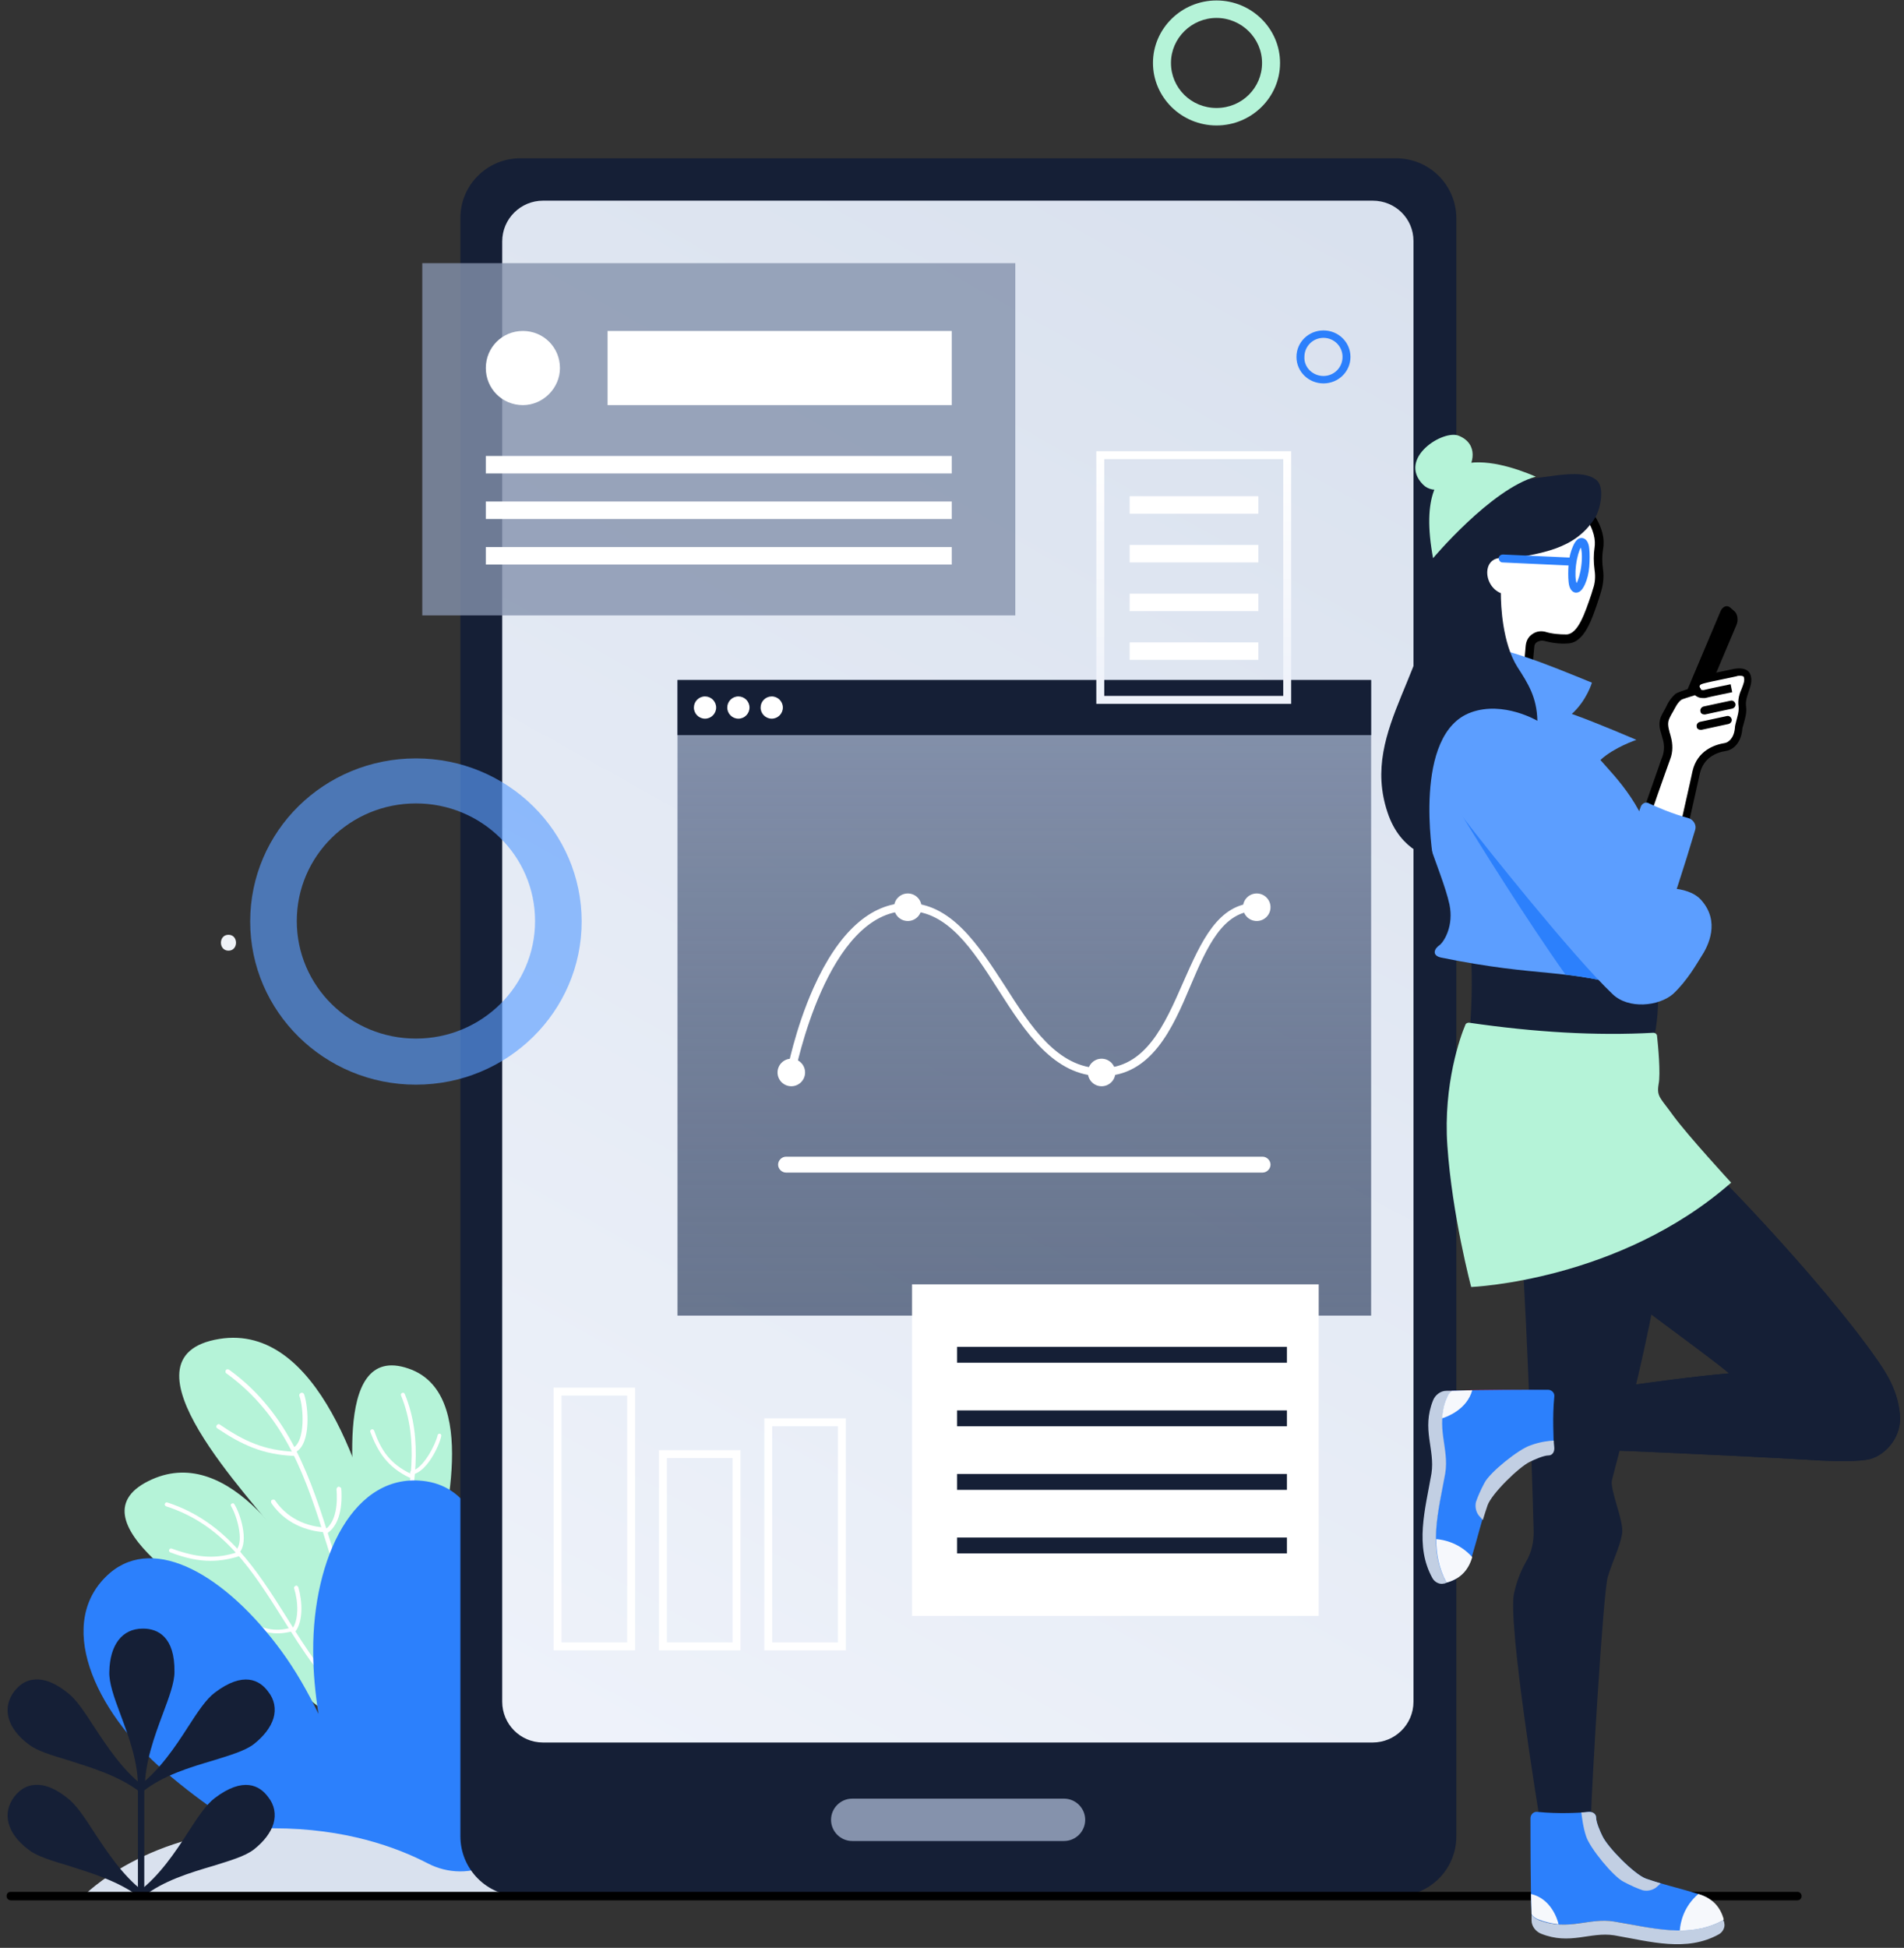 <svg width="264" height="270" viewBox="0 0 264 270" fill="none" xmlns="http://www.w3.org/2000/svg">
<rect x="0" y="0" width="264" height="270" fill="#333333" stroke="none"/>
<path d="M38.874 213.195C35.13 207.909 15.381 188.013 30.431 185.59C44.16 183.388 50.621 204.972 53.044 215.838C53.778 218.922 56.348 233.899 52.456 233.458C47.097 232.724 42.766 218.628 38.874 213.195Z" fill="#B5F3D8"/>
<path d="M53.557 232.43C53.484 232.43 53.337 232.357 53.264 232.283C49.299 226.851 47.243 220.39 45.335 214.149C42.471 204.972 39.681 196.382 31.385 190.362C31.238 190.289 31.238 190.069 31.312 189.922C31.385 189.775 31.606 189.775 31.752 189.848C40.269 196.015 43.132 205.119 45.922 214.003C47.904 220.17 49.886 226.557 53.778 231.916C53.851 232.063 53.851 232.283 53.704 232.357C53.704 232.357 53.631 232.43 53.557 232.43Z" fill="white"/>
<path d="M40.931 201.815C36.379 201.668 33.442 200.2 30.138 197.998C29.991 197.924 29.918 197.704 30.065 197.557C30.138 197.41 30.359 197.337 30.505 197.484C33.736 199.686 36.599 201.081 40.931 201.228C41.078 201.228 41.224 201.375 41.224 201.595C41.298 201.668 41.151 201.815 40.931 201.815Z" fill="white"/>
<path d="M40.858 201.228C40.711 201.228 40.637 201.154 40.564 201.081C40.49 200.934 40.49 200.714 40.711 200.641C42.326 199.686 42.106 195.134 41.518 193.519C41.445 193.372 41.518 193.152 41.739 193.079C41.885 193.005 42.106 193.079 42.179 193.299C42.766 195.061 43.133 200.053 41.078 201.228C41.004 201.228 40.931 201.228 40.858 201.228Z" fill="white"/>
<path d="M45.19 212.681C45.116 212.681 44.969 212.608 44.896 212.534C44.822 212.387 44.822 212.167 44.969 212.094C46.731 210.992 46.805 208.056 46.658 206.441C46.658 206.294 46.805 206.073 46.952 206.073C47.098 206.073 47.319 206.22 47.319 206.367C47.539 209.451 46.805 211.653 45.263 212.608C45.263 212.681 45.19 212.681 45.19 212.681Z" fill="white"/>
<path d="M45.042 212.388C43.574 212.314 39.903 211.727 37.627 208.35C37.553 208.203 37.553 207.982 37.7 207.909C37.847 207.836 38.067 207.836 38.141 207.982C40.196 210.993 43.353 211.653 45.042 211.727C45.189 211.727 45.336 211.874 45.336 212.094C45.336 212.241 45.189 212.388 45.042 212.388Z" fill="white"/>
<path d="M33.882 225.456C29.55 222.225 8.847 210.479 21.108 205.046C31.9 200.274 41.224 215.177 45.262 223.327C46.363 225.603 52.163 235.734 48.199 237.643C44.014 239.625 36.305 227.291 33.882 225.456Z" fill="#B5F3D8"/>
<path d="M48.859 236.542C48.786 236.542 48.712 236.542 48.639 236.468C44.748 233.164 41.958 228.759 39.242 224.428C34.983 217.673 31.019 211.359 23.017 208.79C22.87 208.716 22.796 208.57 22.87 208.423C22.943 208.276 23.09 208.202 23.237 208.276C31.386 210.919 35.644 217.673 39.756 224.207C42.399 228.466 45.188 232.871 49.006 236.101C49.153 236.174 49.153 236.395 49.006 236.468C49.006 236.468 48.933 236.542 48.859 236.542Z" fill="white"/>
<path d="M29.186 216.352C27.497 216.352 25.735 215.985 23.606 215.177C23.459 215.104 23.386 214.957 23.459 214.81C23.532 214.663 23.679 214.59 23.826 214.663C27.497 215.985 29.993 216.132 33.077 215.104C33.224 215.03 33.37 215.104 33.444 215.324C33.517 215.544 33.444 215.618 33.224 215.691C31.829 216.132 30.507 216.352 29.186 216.352Z" fill="white"/>
<path d="M33.003 215.251C32.929 215.251 32.856 215.251 32.782 215.177C32.636 215.104 32.636 214.883 32.782 214.81C33.884 213.562 32.782 209.964 32.048 208.79C31.975 208.643 31.975 208.496 32.122 208.423C32.269 208.349 32.415 208.349 32.489 208.496C33.296 209.744 34.544 213.635 33.223 215.177C33.15 215.251 33.076 215.251 33.003 215.251Z" fill="white"/>
<path d="M40.712 226.263C40.638 226.263 40.565 226.263 40.565 226.19C40.418 226.116 40.418 225.896 40.492 225.823C41.446 224.575 41.373 222.078 40.785 220.17C40.712 220.023 40.859 219.876 41.005 219.802C41.152 219.729 41.299 219.876 41.373 220.023C41.96 222.078 42.033 224.795 40.932 226.19C40.932 226.263 40.859 226.263 40.712 226.263Z" fill="white"/>
<path d="M38.508 226.41C37.113 226.41 35.498 225.969 34.103 224.794C33.956 224.721 33.956 224.501 34.103 224.427C34.177 224.28 34.397 224.28 34.47 224.427C36.453 226.116 38.802 226.116 40.344 225.602C40.491 225.529 40.637 225.602 40.711 225.749C40.784 225.896 40.711 226.042 40.564 226.116C39.977 226.263 39.242 226.41 38.508 226.41Z" fill="white"/>
<path d="M49.593 212.608C49.446 208.056 45.629 185.884 56.641 189.701C66.552 193.079 61.633 211.139 60.092 218.481C59.578 220.977 58.697 232.283 54.072 231.476C49.226 230.521 49.666 215.838 49.593 212.608Z" fill="#B5F3D8"/>
<path d="M55.465 230.962C55.392 230.962 55.245 230.889 55.245 230.815C53.043 225.089 54.291 218.848 55.539 212.755C56.86 206.367 58.182 199.76 55.612 193.446C55.539 193.299 55.612 193.152 55.759 193.079C55.906 193.005 56.053 193.079 56.126 193.226C58.769 199.686 57.448 206.367 56.126 212.828C54.878 219.069 53.63 224.942 55.833 230.595C55.906 230.742 55.833 230.889 55.686 230.962C55.539 230.962 55.465 230.962 55.465 230.962Z" fill="white"/>
<path d="M56.934 204.825C56.86 204.825 56.86 204.825 56.787 204.825C53.703 203.357 52.382 201.228 51.354 198.511C51.281 198.365 51.354 198.218 51.501 198.144C51.648 198.071 51.794 198.144 51.868 198.291C52.822 201.008 54.07 202.916 57.007 204.311C57.154 204.385 57.227 204.532 57.154 204.678C57.154 204.752 57.081 204.825 56.934 204.825Z" fill="white"/>
<path d="M57.154 204.385C57.008 204.385 56.934 204.312 56.861 204.165C56.861 204.018 56.934 203.871 57.081 203.871C58.623 203.651 60.385 200.274 60.678 198.952C60.678 198.805 60.825 198.732 60.972 198.732C61.119 198.732 61.193 198.879 61.193 199.026C60.899 200.494 59.137 204.091 57.154 204.385C57.228 204.385 57.228 204.385 57.154 204.385Z" fill="white"/>
<path d="M54.803 217.967C54.656 217.967 54.583 217.894 54.583 217.747C54.583 217.6 54.656 217.453 54.803 217.453C56.492 217.159 58.107 215.104 58.915 213.195C58.988 213.048 59.135 212.975 59.282 213.048C59.429 213.122 59.502 213.268 59.428 213.415C58.547 215.251 56.859 217.6 54.803 217.967C54.803 217.967 54.877 217.967 54.803 217.967Z" fill="white"/>
<path d="M54.951 217.086H54.877C54.143 216.793 51.574 215.545 51.427 211.8C51.427 211.653 51.5 211.507 51.647 211.507C51.794 211.507 51.941 211.58 51.941 211.727C52.087 215.177 54.363 216.352 55.024 216.572C55.171 216.646 55.245 216.793 55.171 216.939C55.171 217.013 55.098 217.086 54.951 217.086Z" fill="white"/>
<path d="M102.38 196.749C91.294 191.39 75.95 205.853 67.801 220.61C67.874 212.461 65.158 206.294 59.137 205.339C49.079 203.798 43.353 215.985 43.426 228.906C43.426 231.843 43.72 234.78 44.16 237.57C42.692 234.559 41.003 231.549 38.948 228.759C31.312 218.408 21.548 212.681 15.234 218.041C7.525 224.721 12.958 237.056 22.796 245.499C34.102 255.19 43.353 258.64 50.988 259.815C58.991 261.063 62.074 261.504 69.122 258.714C95.259 248.362 125.066 207.689 102.38 196.749Z" fill="#2C80FC"/>
<path d="M11.563 262.825H93.497C93.497 262.825 88.651 255.777 78.74 255.777C74.188 255.777 70.664 257.025 68.241 258.273C65.451 259.815 62.074 259.741 59.284 258.273C55.026 256.071 47.905 253.427 37.92 253.427C20.447 253.501 11.563 262.825 11.563 262.825Z" fill="#D9E1EE"/>
<path d="M193.564 21.943H72.132C67.58 21.943 63.835 25.614 63.835 30.239V254.529C63.835 259.081 67.506 262.825 72.132 262.825H193.637C198.189 262.825 201.933 259.154 201.933 254.529V30.166C201.86 25.614 198.189 21.943 193.564 21.943Z" fill="#151F36"/>
<path d="M190.333 27.816H75.288C72.205 27.816 69.635 30.312 69.635 33.469V235.881C69.635 238.964 72.131 241.534 75.288 241.534H190.333C193.417 241.534 195.986 239.038 195.986 235.881V33.396C195.986 30.312 193.49 27.816 190.333 27.816Z" fill="url(#paint0_linear)"/>
<path d="M147.532 249.316H118.165C116.55 249.316 115.229 250.638 115.229 252.253C115.229 253.868 116.55 255.19 118.165 255.19H147.532C149.147 255.19 150.469 253.868 150.469 252.253C150.469 250.638 149.147 249.316 147.532 249.316Z" fill="#8592AC"/>
<path opacity="0.8" d="M140.779 36.479H58.551V85.302H140.779V36.479Z" fill="url(#paint1_linear)"/>
<path d="M131.966 45.877H84.245V56.155H131.966V45.877Z" fill="white"/>
<path d="M72.501 56.156C69.638 56.156 67.362 53.88 67.362 51.016C67.362 48.153 69.638 45.877 72.501 45.877C75.364 45.877 77.64 48.153 77.64 51.016C77.64 53.806 75.291 56.156 72.501 56.156Z" fill="white"/>
<path d="M131.967 63.203H67.359V65.626H131.967V63.203Z" fill="white"/>
<path d="M131.967 69.517H67.359V71.939H131.967V69.517Z" fill="white"/>
<path d="M131.967 75.831H67.359V78.254H131.967V75.831Z" fill="white"/>
<path d="M190.115 94.258H93.938V182.359H190.115V94.258Z" fill="url(#paint2_linear)"/>
<path d="M190.115 94.258H93.938V101.894H190.115V94.258Z" fill="#151F36"/>
<path d="M175.064 162.537H108.988C108.401 162.537 107.887 162.023 107.887 161.435C107.887 160.848 108.401 160.334 108.988 160.334H175.064C175.651 160.334 176.165 160.848 176.165 161.435C176.165 162.023 175.651 162.537 175.064 162.537Z" fill="white"/>
<path d="M152.744 149.175C146.136 149.175 142.172 143.081 138.427 137.208C134.83 131.555 131.379 126.268 125.873 126.268C114.64 126.268 110.308 148.514 110.235 148.734L109.134 148.514C109.134 148.441 110.235 142.641 112.805 136.914C116.255 129.205 120.734 125.167 125.8 125.167C131.893 125.167 135.637 130.967 139.308 136.62C142.906 142.273 146.65 148.073 152.67 148.073C158.837 148.073 161.48 142.053 164.05 136.18C166.546 130.527 168.895 125.167 174.182 125.167V126.268C169.556 126.268 167.354 131.261 165.078 136.62C162.582 142.567 159.645 149.175 152.744 149.175Z" fill="white"/>
<path d="M125.874 127.664C126.928 127.664 127.783 126.809 127.783 125.755C127.783 124.701 126.928 123.846 125.874 123.846C124.819 123.846 123.965 124.701 123.965 125.755C123.965 126.809 124.819 127.664 125.874 127.664Z" fill="white"/>
<path d="M97.755 99.618C98.606 99.618 99.296 98.928 99.296 98.076C99.296 97.225 98.606 96.534 97.755 96.534C96.903 96.534 96.213 97.225 96.213 98.076C96.213 98.928 96.903 99.618 97.755 99.618Z" fill="white"/>
<path d="M102.381 99.618C103.232 99.618 103.922 98.928 103.922 98.076C103.922 97.225 103.232 96.534 102.381 96.534C101.529 96.534 100.839 97.225 100.839 98.076C100.839 98.928 101.529 99.618 102.381 99.618Z" fill="white"/>
<path d="M107.004 99.618C107.856 99.618 108.546 98.928 108.546 98.076C108.546 97.225 107.856 96.534 107.004 96.534C106.153 96.534 105.462 97.225 105.462 98.076C105.462 98.928 106.153 99.618 107.004 99.618Z" fill="white"/>
<path d="M174.255 127.664C175.309 127.664 176.164 126.809 176.164 125.755C176.164 124.701 175.309 123.846 174.255 123.846C173.201 123.846 172.346 124.701 172.346 125.755C172.346 126.809 173.201 127.664 174.255 127.664Z" fill="white"/>
<path d="M152.744 150.57C153.798 150.57 154.653 149.715 154.653 148.661C154.653 147.607 153.798 146.752 152.744 146.752C151.69 146.752 150.835 147.607 150.835 148.661C150.835 149.715 151.69 150.57 152.744 150.57Z" fill="white"/>
<path d="M109.72 150.57C110.774 150.57 111.629 149.715 111.629 148.661C111.629 147.607 110.774 146.752 109.72 146.752C108.666 146.752 107.811 147.607 107.811 148.661C107.811 149.715 108.666 150.57 109.72 150.57Z" fill="white"/>
<path d="M19.564 247.92C24.63 244.102 32.192 243.515 34.982 241.386C37.699 239.33 38.433 236.761 36.891 234.778C35.202 232.502 32.78 232.943 30.137 234.999C27.42 236.981 24.63 244.029 19.564 247.92Z" fill="#151F36"/>
<path d="M19.564 248.362C19.418 248.362 19.271 248.288 19.197 248.215C19.124 248.142 19.124 248.068 19.124 247.921C19.124 247.774 19.197 247.628 19.271 247.554C22.134 245.352 24.263 242.195 26.099 239.331C27.42 237.276 28.595 235.514 29.77 234.633C33.734 231.623 36.01 232.871 37.185 234.486C38.066 235.587 38.286 236.909 37.919 238.157C37.552 239.405 36.597 240.653 35.202 241.754C33.954 242.709 31.899 243.296 29.549 244.03C26.319 244.985 22.648 246.086 19.858 248.288C19.785 248.288 19.638 248.362 19.564 248.362ZM34.028 233.678C33 233.678 31.752 234.192 30.284 235.293C29.256 236.101 28.081 237.79 26.833 239.772C25.658 241.534 24.337 243.59 22.721 245.425C24.851 244.397 27.127 243.736 29.256 243.076C31.532 242.415 33.587 241.754 34.615 240.947C35.863 239.992 36.744 238.891 37.038 237.863C37.331 236.835 37.111 235.881 36.45 234.926C35.79 234.119 34.982 233.678 34.028 233.678Z" fill="#151F36"/>
<path d="M19.562 247.92C14.497 244.102 6.935 243.515 4.145 241.386C1.428 239.33 0.694 236.761 2.236 234.778C3.925 232.502 6.347 232.943 8.99 234.999C11.633 237.054 14.497 244.029 19.562 247.92Z" fill="#151F36"/>
<path d="M19.565 248.362C19.491 248.362 19.344 248.362 19.271 248.288C16.408 246.159 12.81 245.058 9.58 244.03C7.157 243.296 5.101 242.708 3.927 241.754C0.99 239.552 0.256 236.762 1.944 234.486C2.899 233.238 4 232.724 5.395 232.797C6.57 232.871 7.891 233.458 9.36 234.633C10.534 235.514 11.709 237.276 13.03 239.331C14.866 242.121 16.995 245.351 19.858 247.554C20.005 247.627 20.005 247.774 20.005 247.921C20.005 247.995 20.005 248.141 19.932 248.215C19.858 248.288 19.712 248.362 19.565 248.362ZM5.028 233.678C4.074 233.678 3.266 234.119 2.605 235C1.21 236.835 1.871 239.111 4.441 241.02C5.542 241.827 7.524 242.415 9.8 243.149C11.929 243.81 14.205 244.47 16.334 245.498C14.719 243.663 13.398 241.607 12.223 239.845C10.901 237.863 9.8 236.174 8.772 235.367C7.451 234.339 6.276 233.825 5.248 233.752C5.175 233.678 5.101 233.678 5.028 233.678Z" fill="#151F36"/>
<path d="M19.564 262.53C24.63 258.713 32.192 258.125 34.982 255.996C37.699 253.94 38.433 251.371 36.891 249.389C35.202 247.113 32.78 247.553 30.137 249.609C27.42 251.665 24.63 258.713 19.564 262.53Z" fill="#151F36"/>
<path d="M19.564 262.972C19.418 262.972 19.271 262.898 19.197 262.825C19.124 262.751 19.124 262.678 19.124 262.531C19.124 262.384 19.197 262.237 19.271 262.164C22.134 259.962 24.263 256.805 26.099 253.941C27.42 251.886 28.595 250.124 29.77 249.243C33.734 246.232 36.01 247.481 37.185 249.096C38.066 250.197 38.286 251.519 37.919 252.767C37.552 254.015 36.597 255.263 35.202 256.364C33.954 257.319 31.899 257.906 29.549 258.64C26.319 259.594 22.648 260.696 19.858 262.898C19.785 262.972 19.638 262.972 19.564 262.972ZM34.028 248.362C33 248.362 31.752 248.876 30.284 249.977C29.256 250.784 28.081 252.473 26.833 254.455C25.658 256.217 24.337 258.273 22.721 260.108C24.851 259.081 27.127 258.42 29.256 257.759C31.532 257.098 33.587 256.438 34.615 255.63C35.863 254.675 36.744 253.574 37.038 252.546C37.331 251.519 37.111 250.564 36.45 249.61C35.79 248.802 34.982 248.362 34.028 248.362Z" fill="#151F36"/>
<path d="M19.562 262.53C14.497 258.712 6.935 258.125 4.145 255.996C1.428 253.94 0.694 251.37 2.236 249.388C3.925 247.112 6.347 247.553 8.99 249.608C11.707 251.664 14.497 258.712 19.562 262.53Z" fill="#151F36"/>
<path d="M19.565 262.972C19.491 262.972 19.344 262.972 19.271 262.898C16.408 260.769 12.81 259.668 9.58 258.64C7.157 257.906 5.101 257.319 3.927 256.364C0.99 254.162 0.256 251.372 1.944 249.096C2.899 247.848 4 247.334 5.395 247.407C6.57 247.481 7.891 248.068 9.36 249.243C10.534 250.124 11.709 251.886 13.03 253.941C14.866 256.731 16.995 259.962 19.858 262.164C20.005 262.238 20.005 262.384 20.005 262.531C20.005 262.605 20.005 262.751 19.932 262.825C19.858 262.898 19.712 262.972 19.565 262.972ZM5.028 248.362C4.074 248.362 3.266 248.802 2.605 249.683C1.21 251.519 1.871 253.795 4.441 255.703C5.542 256.511 7.524 257.098 9.8 257.833C11.929 258.493 14.205 259.154 16.334 260.182C14.719 258.346 13.398 256.291 12.223 254.529C10.901 252.546 9.8 250.858 8.772 250.05C7.451 249.022 6.276 248.508 5.248 248.435C5.175 248.362 5.101 248.362 5.028 248.362Z" fill="#151F36"/>
<path d="M19.566 247.921C19.64 241.607 15.528 235.147 15.602 231.696C15.602 228.245 17.217 226.19 19.786 226.19C22.65 226.19 23.677 228.392 23.677 231.769C23.677 235.147 19.64 241.534 19.566 247.921Z" fill="#151F36"/>
<path d="M19.565 248.362C19.345 248.362 19.124 248.141 19.124 247.921C19.198 244.324 17.876 240.8 16.702 237.643C15.821 235.293 15.086 233.238 15.16 231.696C15.233 228.025 16.922 225.749 19.785 225.749C19.785 225.749 19.785 225.749 19.859 225.749C21.841 225.749 24.264 226.85 24.19 231.769C24.19 233.238 23.456 235.22 22.575 237.569C21.4 240.726 20.079 244.324 20.079 247.921C20.005 248.141 19.785 248.362 19.565 248.362ZM19.712 226.63C17.436 226.63 16.041 228.539 16.041 231.696C16.041 233.091 16.702 235 17.583 237.276C18.317 239.331 19.124 241.607 19.638 243.883C20.152 241.534 20.96 239.184 21.694 237.202C22.502 235 23.236 233.017 23.236 231.696C23.236 228.319 22.134 226.63 19.712 226.63C19.712 226.63 19.785 226.63 19.712 226.63Z" fill="#151F36"/>
<path d="M20.005 241.02H19.124V262.531H20.005V241.02Z" fill="#151F36"/>
<path d="M182.845 178.028H126.46V223.987H182.845V178.028Z" fill="white"/>
<path d="M178.439 186.691H132.7V188.894H178.439V186.691Z" fill="#151F36"/>
<path d="M178.439 195.502H132.7V197.704H178.439V195.502Z" fill="#151F36"/>
<path d="M178.439 204.311H132.7V206.514H178.439V204.311Z" fill="#151F36"/>
<path d="M178.439 213.121H132.7V215.324H178.439V213.121Z" fill="#151F36"/>
<path d="M31.68 131.775C33.074 131.775 33.074 129.572 31.68 129.572C30.285 129.572 30.285 131.775 31.68 131.775Z" fill="#EFF2F7"/>
<path fill-rule="evenodd" clip-rule="evenodd" d="M168.676 17.391C173.521 17.391 177.486 13.5 177.486 8.727C177.486 3.955 173.521 0.064 168.676 0.064C163.83 0.064 159.866 3.955 159.866 8.727C159.866 13.5 163.83 17.391 168.676 17.391ZM168.676 14.968C172.2 14.968 174.99 12.178 174.99 8.727C174.99 5.277 172.126 2.487 168.676 2.487C165.225 2.487 162.362 5.277 162.362 8.727C162.362 12.178 165.152 14.968 168.676 14.968Z" fill="#B5F3D8"/>
<path fill-rule="evenodd" clip-rule="evenodd" d="M183.506 53.145C185.562 53.145 187.25 51.53 187.25 49.474C187.25 47.418 185.562 45.803 183.506 45.803C181.45 45.803 179.762 47.418 179.762 49.474C179.762 51.53 181.45 53.145 183.506 53.145ZM183.506 52.117C184.974 52.117 186.149 50.942 186.149 49.474C186.149 48.006 184.974 46.831 183.506 46.831C182.038 46.831 180.863 48.006 180.863 49.474C180.79 50.942 182.038 52.117 183.506 52.117Z" fill="#2C80FC"/>
<g opacity="0.8">
<path opacity="0.8" fill-rule="evenodd" clip-rule="evenodd" d="M57.67 150.349C70.371 150.349 80.65 140.218 80.65 127.737C80.65 115.256 70.371 105.124 57.67 105.124C44.969 105.124 34.69 115.182 34.69 127.737C34.69 140.218 44.969 150.349 57.67 150.349ZM57.67 143.962C66.774 143.962 74.189 136.694 74.189 127.663C74.189 118.633 66.774 111.365 57.67 111.365C48.566 111.365 41.151 118.633 41.151 127.663C41.151 136.694 48.566 143.962 57.67 143.962Z" fill="#5C9EFF"/>
</g>
<path d="M179.028 97.563H152.01V62.543H179.028V97.563V97.563ZM153.112 96.462H177.927V63.644H153.112V96.462Z" fill="url(#paint3_linear)"/>
<path d="M174.477 68.783H156.636V71.206H174.477V68.783Z" fill="white"/>
<path d="M174.477 75.537H156.636V77.96H174.477V75.537Z" fill="white"/>
<path d="M174.477 82.292H156.636V84.715H174.477V82.292Z" fill="white"/>
<path d="M174.477 89.047H156.636V91.469H174.477V89.047Z" fill="white"/>
<path d="M249.215 263.413H1.505C1.211 263.413 0.917 263.192 0.917 262.825C0.917 262.458 1.138 262.238 1.505 262.238H249.215C249.509 262.238 249.802 262.458 249.802 262.825C249.802 263.192 249.509 263.413 249.215 263.413Z" fill="black"/>
<path d="M203.842 142.201C203.842 142.201 204.356 135.814 203.842 131.262H229.392C229.392 131.262 230.566 138.31 229.392 143.596C221.095 146.606 212.579 145.945 203.842 142.201Z" fill="#151F36"/>
<path d="M213.534 252.474C213.534 252.474 208.982 224.796 209.936 220.831C210.377 218.849 211.037 217.454 211.625 216.426C212.359 215.178 212.653 213.783 212.653 212.388C212.432 203.945 211.551 176.707 210.524 167.457C209.202 156.518 229.979 150.718 231.154 162.024C232.402 173.33 223.812 203.725 223.518 205.12C223.151 206.441 225.207 210.846 224.913 212.608C224.62 214.37 223.665 216.206 222.931 218.555C222.27 220.905 220.729 247.115 220.582 252.034C220.288 257.026 214.048 256.145 213.534 252.474Z" fill="#151F36"/>
<path d="M214.193 193.814C214.193 193.814 230.345 191.171 239.743 190.363C237.32 188.234 223.591 178.396 217.791 173.697C207.145 165.181 220.728 148.662 232.401 157.472C236.145 160.262 252.664 177.588 260.153 188.307C261.327 189.996 263.31 192.786 263.456 196.53C263.53 199.54 261.107 201.963 258.905 202.33C256.702 202.697 252.664 202.477 250.388 202.33C240.624 201.743 218.745 200.788 214.56 200.715C209.568 200.568 210.523 194.327 214.193 193.814Z" fill="#151F36"/>
<path d="M214.193 193.814C214.193 193.814 230.345 191.171 239.743 190.363C237.32 188.234 223.591 178.396 217.791 173.697C207.145 165.181 220.728 148.662 232.401 157.472C236.145 160.262 252.664 177.588 260.153 188.307C261.327 189.996 263.31 192.786 263.456 196.53C263.53 199.54 261.107 201.963 258.905 202.33C256.702 202.697 252.664 202.477 250.388 202.33C240.624 201.743 218.745 200.788 214.56 200.715C209.568 200.568 210.523 194.327 214.193 193.814Z" fill="#151F36"/>
<path d="M233.648 100.867L233.06 100.354C232.62 99.987 232.473 99.106 232.767 98.445L238.567 84.716C238.86 84.055 239.448 83.835 239.888 84.202L240.475 84.716C240.916 85.083 241.063 85.964 240.769 86.624L234.969 100.354C234.749 101.014 234.161 101.235 233.648 100.867Z" fill="black"/>
<path d="M214.705 192.639C212.136 192.639 204.28 192.639 200.536 192.786Z" fill="#E41787"/>
<path d="M215.515 193.593C215.588 193.079 215.147 192.639 214.634 192.639C212.211 192.639 205.236 192.639 201.272 192.786C200.905 193.006 200.684 193.373 200.537 193.74C198.922 197.925 200.905 200.715 200.317 204.239C199.436 209.525 197.894 214.664 200.464 219.289L200.537 219.363C202.153 218.922 203.474 217.894 204.061 215.839C204.869 213.196 205.456 210.626 206.191 208.57C206.778 206.955 210.522 203.284 212.064 202.55C212.651 202.256 213.973 201.669 214.634 201.669C215.147 201.669 215.441 201.228 215.441 200.715C215.441 199.393 215.221 196.456 215.515 193.593Z" fill="#2C80FC"/>
<path d="M200.389 204.239C200.977 200.715 198.995 197.925 200.61 193.74C200.757 193.373 201.05 193.006 201.344 192.786C201.05 192.786 200.757 192.786 200.536 192.786C199.729 192.786 198.995 193.373 198.701 194.107C197.086 198.145 198.995 200.862 198.481 204.239C197.6 209.305 196.131 214.297 198.627 218.776C198.921 219.29 199.582 219.657 200.169 219.51C200.316 219.51 200.463 219.436 200.61 219.363L200.536 219.29C197.967 214.664 199.435 209.525 200.389 204.239Z" fill="#C2CFE3"/>
<path d="M204.133 192.712C203.105 192.712 202.151 192.785 201.343 192.785C200.976 193.005 200.756 193.372 200.609 193.74C200.168 194.767 200.022 195.722 199.948 196.603C200.682 196.383 203.399 195.355 204.133 192.712Z" fill="#F6F8FC"/>
<path d="M199.141 213.343C199.141 215.398 199.508 217.38 200.536 219.289L200.609 219.363C202.225 218.922 203.546 217.894 204.133 215.839C202.371 213.856 200.169 213.416 199.141 213.343Z" fill="#F6F8FC"/>
<path d="M212.21 200.348C210.594 200.861 206.556 204.092 205.822 205.56C205.235 206.661 204.868 207.542 204.648 208.203C204.501 208.864 204.648 209.525 205.015 210.039L205.602 210.699C205.822 209.965 206.043 209.304 206.263 208.644C206.85 207.029 210.594 203.358 212.136 202.623C212.723 202.33 214.045 201.742 214.706 201.742C215.22 201.742 215.513 201.302 215.513 200.788C215.513 200.494 215.44 200.127 215.44 199.687C214.999 199.687 213.531 199.834 212.21 200.348Z" fill="#C2CFE3"/>
<path d="M240.035 163.933C240.035 163.933 234.089 157.472 232.033 154.682C230.198 152.113 229.684 152.039 229.977 150.277C230.271 148.809 229.904 144.918 229.757 143.596C229.757 143.376 229.537 143.156 229.243 143.156C221.314 143.596 212.798 143.082 203.694 141.761C203.474 141.761 203.253 141.834 203.18 142.054C202.519 143.596 200.096 150.277 200.684 158.794C201.345 168.485 203.988 178.396 203.988 178.396C203.988 178.396 224.471 177.588 240.035 163.933Z" fill="#B5F3D8"/>
<path d="M227.19 116.652C227.41 115.11 230.053 107.842 231.081 104.979C231.374 104.098 231.448 103.143 231.154 102.189C230.787 101.014 230.42 100.207 231.007 99.179C231.668 98.004 231.888 97.27 232.696 96.536C232.843 96.389 234.238 95.948 235.192 95.655C234.752 94.48 235.633 94.26 236.514 94.04C237.101 93.966 239.157 93.452 240.625 93.159C241.506 93.012 242.167 93.085 242.314 93.746C242.681 95.067 241.359 96.169 241.653 97.857C241.8 99.105 241.212 100.133 241.139 101.014C240.992 102.703 239.964 103.437 239.304 103.584C237.909 103.804 235.853 104.612 235.266 107.034C234.678 109.457 233.357 115.624 232.696 118.047C232.109 120.47 226.896 118.781 227.19 116.652Z" fill="white"/>
<path d="M230.859 119.809C230.565 119.809 230.272 119.809 229.905 119.735C228.142 119.368 226.454 118.12 226.601 116.652C226.748 115.404 228.216 111.366 229.758 106.961C230.051 106.153 230.272 105.419 230.492 104.905C230.786 104.097 230.786 103.29 230.565 102.482C230.492 102.335 230.492 102.188 230.418 101.968C230.125 101.014 229.831 100.133 230.492 98.958C230.639 98.664 230.786 98.444 230.932 98.15C231.299 97.343 231.667 96.755 232.327 96.168C232.548 96.021 233.282 95.728 234.53 95.361C234.53 95.067 234.53 94.773 234.677 94.48C235.044 93.892 235.778 93.672 236.365 93.599C236.659 93.525 237.246 93.378 237.98 93.231C238.788 93.085 239.669 92.864 240.403 92.718C241.651 92.497 242.532 92.791 242.753 93.672C242.973 94.48 242.679 95.214 242.459 95.874C242.239 96.535 242.018 97.123 242.092 97.857C242.239 98.811 241.945 99.619 241.798 100.206C241.725 100.573 241.578 100.867 241.578 101.087C241.431 102.923 240.33 103.95 239.302 104.097C237.907 104.317 236.218 105.052 235.704 107.181C235.484 108.135 235.191 109.53 234.823 111.145C234.236 113.715 233.575 116.725 233.208 118.193C232.988 119.221 232.107 119.809 230.859 119.809ZM241.284 93.672C241.137 93.672 240.917 93.672 240.77 93.745C240.036 93.892 239.155 94.112 238.347 94.259C237.613 94.406 236.953 94.553 236.659 94.626C236.439 94.7 235.851 94.773 235.704 94.993C235.631 95.067 235.631 95.287 235.778 95.507C235.851 95.654 235.851 95.801 235.778 95.948C235.704 96.095 235.558 96.168 235.411 96.242C234.236 96.609 233.208 96.902 233.061 97.049C232.548 97.49 232.327 98.004 231.96 98.664C231.813 98.885 231.667 99.178 231.52 99.472C231.153 100.206 231.299 100.72 231.52 101.601C231.593 101.748 231.593 101.895 231.667 102.115C231.96 103.143 231.96 104.244 231.593 105.198C231.373 105.786 231.153 106.447 230.859 107.254C229.684 110.558 227.922 115.55 227.702 116.725C227.629 117.459 228.73 118.34 230.125 118.56C230.418 118.634 231.96 118.854 232.18 117.9C232.548 116.431 233.208 113.495 233.796 110.852C234.163 109.31 234.456 107.842 234.677 106.887C235.337 104.024 237.76 103.216 239.155 102.996C239.596 102.923 240.403 102.409 240.55 100.94C240.55 100.573 240.697 100.206 240.77 99.839C240.917 99.252 241.137 98.591 241.064 97.93C240.917 96.902 241.211 96.095 241.504 95.434C241.725 94.847 241.945 94.333 241.798 93.892C241.798 93.745 241.578 93.672 241.284 93.672Z" fill="black"/>
<path d="M228.657 111.365C229.758 111.879 231.74 112.76 234.163 113.421C234.824 113.641 235.264 114.376 235.044 115.036C233.502 120.249 231.887 125.094 230.492 129.206C229.758 131.482 227.262 132.73 224.986 131.996C222.636 131.188 221.462 128.692 222.269 126.416L227.482 111.879C227.629 111.365 228.216 111.072 228.657 111.365Z" fill="#5C9EFF"/>
<path d="M204.064 95.067C204.064 95.067 204.651 89.487 205.165 86.55C205.532 84.421 205.018 82.218 203.55 80.53C202.669 79.502 201.788 77.96 201.788 75.905C201.714 65.553 216.325 65.773 220.216 71.132C221.684 73.188 221.831 74.877 221.684 75.905C221.537 76.859 221.537 77.887 221.684 78.915C221.757 79.722 221.757 80.677 221.39 81.778C220.362 84.862 219.408 88.385 217.206 88.459C215.957 88.532 214.93 88.312 214.049 88.092C213.094 87.798 212.14 88.532 211.993 89.487L211.259 97.563L204.064 95.067Z" fill="white"/>
<path d="M211.331 98.224C211.258 98.224 211.185 98.224 211.185 98.224L203.916 95.654C203.696 95.581 203.549 95.361 203.549 95.067C203.549 94.993 204.137 89.414 204.65 86.55C205.018 84.495 204.504 82.513 203.182 80.971C201.934 79.502 201.347 77.814 201.273 75.978C201.2 71.867 203.402 68.93 207.367 67.609C212.212 66.067 218.306 67.535 220.729 70.913C222.344 73.189 222.491 74.951 222.271 76.125C222.124 77.006 222.124 77.961 222.271 78.989C222.417 80.016 222.271 81.118 221.977 82.072L221.757 82.806C220.729 85.89 219.701 89.12 217.352 89.194C216.25 89.267 215.149 89.12 214.048 88.826C213.754 88.753 213.461 88.826 213.167 88.973C212.873 89.12 212.726 89.414 212.726 89.781L211.992 97.857C211.992 98.004 211.919 98.15 211.772 98.297C211.552 98.15 211.478 98.224 211.331 98.224ZM204.724 94.7L210.891 96.902L211.552 89.487C211.625 88.826 211.919 88.239 212.506 87.872C213.02 87.505 213.681 87.431 214.268 87.578C215.223 87.872 216.25 87.945 217.205 87.945C218.82 87.872 219.774 84.935 220.655 82.366L220.876 81.632C221.169 80.824 221.243 79.943 221.096 78.989C220.949 77.887 220.949 76.859 221.096 75.905C221.243 74.951 221.096 73.482 219.701 71.5C217.645 68.563 211.992 67.242 207.587 68.637C205.605 69.297 202.228 71.059 202.301 75.905C202.301 77.52 202.888 78.989 203.916 80.237C205.458 81.999 206.119 84.421 205.678 86.771C205.311 89.047 204.871 93.378 204.724 94.7Z" fill="black"/>
<path d="M235.484 262.532C232.841 261.724 230.271 261.137 228.215 260.403C226.6 259.816 222.929 256.071 222.195 254.53C221.902 253.942 221.314 252.621 221.314 251.96C221.314 251.446 220.874 251.152 220.36 251.152C218.965 251.299 216.102 251.446 213.165 251.152C212.651 251.079 212.21 251.519 212.21 252.033C212.21 254.456 212.21 261.431 212.357 265.395C212.578 265.762 212.945 265.983 213.312 266.129C217.496 267.745 220.286 265.762 223.81 266.35C229.096 267.231 234.236 268.772 238.861 266.203L238.934 266.129C238.494 264.514 237.466 263.193 235.484 262.532Z" fill="#2C80FC"/>
<path d="M223.811 266.35C220.286 265.762 217.497 267.745 213.312 266.129C212.945 265.983 212.578 265.689 212.357 265.395C212.357 265.689 212.357 265.983 212.357 266.203C212.357 267.01 212.945 267.745 213.679 268.038C217.717 269.653 220.433 267.745 223.811 268.259C228.876 269.14 233.869 270.608 238.347 268.112C238.861 267.818 239.228 267.157 239.081 266.57C239.081 266.423 239.008 266.276 238.934 266.129L238.861 266.203C234.236 268.699 229.097 267.231 223.811 266.35Z" fill="#C2CFE3"/>
<path d="M239.008 266.056C238.567 264.441 237.539 263.12 235.484 262.532C233.428 264.294 232.987 266.497 232.914 267.598C234.97 267.598 236.952 267.231 238.861 266.203C238.934 266.13 238.934 266.13 239.008 266.056Z" fill="#F6F8FC"/>
<path d="M212.285 262.531C212.285 263.559 212.358 264.514 212.358 265.321C212.578 265.688 212.945 265.909 213.313 266.056C214.267 266.423 215.221 266.643 216.102 266.716C215.956 266.056 215.075 263.192 212.285 262.531Z" fill="#F6F8FC"/>
<path d="M225.131 260.843C226.232 261.43 227.113 261.797 227.774 262.018C228.434 262.164 229.095 262.018 229.609 261.651L230.27 261.063C229.536 260.843 228.875 260.623 228.214 260.402C226.599 259.815 222.928 256.071 222.194 254.529C221.9 253.942 221.313 252.62 221.313 251.959C221.313 251.446 220.873 251.152 220.359 251.152C220.065 251.152 219.698 251.225 219.257 251.225C219.331 251.739 219.478 253.208 219.918 254.529C220.432 256.144 223.662 260.109 225.131 260.843Z" fill="#C2CFE3"/>
<path d="M199.805 132.73C213.901 135.594 216.397 134.052 227.263 137.209C227.263 137.209 229.539 125.315 229.172 118.854C228.805 112.394 223.812 107.548 221.904 105.346C223.812 103.584 226.896 102.556 226.896 102.556C226.896 102.556 221.463 100.206 217.939 98.958C219.995 97.123 220.729 94.627 220.729 94.627C214.782 92.204 207.881 89.267 201.567 88.9C202.007 92.351 202.228 95.508 202.228 95.508C202.228 95.508 196.795 100.206 196.134 106.153C195.473 112.1 199.952 120.616 200.98 125.389C201.567 128.252 200.319 130.381 199.658 130.968C198.851 131.482 198.483 132.437 199.805 132.73Z" fill="#5C9EFF"/>
<path d="M228.803 126.122C228.142 126.122 227.628 126.196 227.481 126.269C227.114 126.49 226.6 126.857 226.6 126.857C226.086 126.71 216.542 111.292 214.78 108.209C211.623 102.629 207.512 102.409 204.795 103.804C202.079 105.272 200.684 109.677 203.18 113.788C204.795 116.431 211.77 127.664 217.056 135.079C219.993 135.446 222.929 135.96 227.261 137.209C227.261 137.209 228.289 131.629 228.803 126.122Z" fill="#2C80FC"/>
<path d="M223.59 137.796C218.084 132.583 205.529 116.799 203.18 113.715C200.243 109.971 201.124 105.345 203.694 103.657C206.19 101.895 210.375 101.748 214.119 106.887C216.248 109.824 227.481 124.067 227.995 124.14C227.995 124.14 228.509 123.773 228.802 123.48C229.316 123.039 233.942 122.599 235.851 124.728C238.567 127.738 236.878 131.115 235.851 132.657C235.337 133.464 233.942 135.961 231.959 137.796C229.977 139.485 225.792 139.925 223.59 137.796Z" fill="#5C9EFF"/>
<path d="M221.315 66.508C222.563 67.462 221.902 70.472 221.242 71.647C218.378 76.346 213.386 76.639 209.275 77.52C205.457 76.346 205.383 81.118 208.1 82.219C208.1 83.981 208.32 89.12 210.376 92.424C211.844 94.7 213.092 96.609 213.166 99.913C213.166 99.913 208.467 97.123 203.988 98.738C195.766 101.675 198.702 118.928 198.702 118.928C198.702 118.928 194.224 118.194 192.389 112.614C188.424 100.794 199.437 92.498 198.702 78.548C198.482 74.731 201.272 69.665 205.163 67.683C206.411 67.022 208.907 66.655 211.037 66.508C215.442 66.067 219.333 64.966 221.315 66.508Z" fill="#151F36"/>
<path d="M197.308 67.168C198.776 68.637 201.346 67.683 202.887 65.994C204.503 64.305 204.943 61.515 202.3 60.414C200.171 59.46 193.71 63.498 197.308 67.168Z" fill="#B5F3D8"/>
<path d="M198.702 77.374C198.702 77.374 206.704 67.83 212.945 66.068C207.291 63.645 195.545 60.341 198.702 77.374Z" fill="#B5F3D8"/>
<path d="M218.525 82.146H218.452C217.938 82.072 217.571 81.558 217.497 80.677C217.424 80.016 217.424 79.135 217.497 78.181C217.571 77.227 217.791 76.419 218.085 75.758C218.452 74.877 218.892 74.51 219.406 74.584C219.92 74.657 220.287 75.171 220.361 76.052C220.434 76.713 220.434 77.594 220.361 78.548C220.287 79.503 220.067 80.31 219.773 80.971C219.406 81.778 219.039 82.146 218.525 82.146ZM219.186 75.905C218.966 76.272 218.672 77.153 218.525 78.328C218.378 79.503 218.452 80.384 218.599 80.824C218.819 80.457 219.113 79.576 219.259 78.401C219.406 77.227 219.333 76.346 219.186 75.905Z" fill="#2C80FC"/>
<path d="M217.864 78.401L208.32 77.961C208.026 77.961 207.806 77.667 207.806 77.374C207.806 77.08 208.1 76.86 208.394 76.86L217.938 77.3C218.231 77.3 218.452 77.594 218.452 77.888C218.452 78.181 218.158 78.401 217.864 78.401Z" fill="#2C80FC"/>
<path d="M240.037 95.361C240.037 95.361 236.807 96.022 236.293 96.169C235.926 96.242 235.339 96.169 235.265 95.655" fill="white"/>
<path d="M236.072 96.755C235.778 96.755 235.484 96.682 235.264 96.535C234.97 96.388 234.823 96.095 234.75 95.801C234.677 95.507 234.897 95.214 235.191 95.14C235.484 95.067 235.778 95.287 235.851 95.581C235.925 95.654 236.072 95.654 236.218 95.654C236.732 95.507 239.963 94.847 239.963 94.847L240.183 95.948C240.183 95.948 236.953 96.609 236.439 96.755C236.292 96.755 236.145 96.755 236.072 96.755Z" fill="black"/>
<path d="M236.291 99.031C236.071 99.031 235.777 98.885 235.777 98.591C235.704 98.297 235.924 98.004 236.218 97.93L239.962 97.123C240.256 97.049 240.55 97.269 240.623 97.563C240.696 97.857 240.476 98.15 240.182 98.224L236.438 99.031C236.365 99.031 236.291 99.031 236.291 99.031Z" fill="black"/>
<path d="M235.778 101.161C235.557 101.161 235.264 101.014 235.264 100.72C235.19 100.427 235.411 100.133 235.704 100.06L239.449 99.252C239.742 99.179 240.036 99.399 240.109 99.692C240.183 99.986 239.962 100.28 239.669 100.353L235.924 101.161C235.851 101.161 235.778 101.161 235.778 101.161Z" fill="black"/>
<path d="M88.064 228.759H76.758V192.344H88.064V228.759ZM77.859 227.658H86.963V193.445H77.859V227.658Z" fill="white"/>
<path d="M102.674 228.759H91.368V201.008H102.674V228.759ZM92.469 227.658H101.573V202.109H92.469V227.658V227.658Z" fill="white"/>
<path d="M117.284 228.759H105.978V196.603H117.284V228.759ZM107.079 227.658H116.183V197.704H107.079V227.658Z" fill="white"/>
<defs>
<linearGradient id="paint0_linear" x1="190.798" y1="31.129" x2="75.378" y2="237.236" gradientUnits="userSpaceOnUse">
<stop stop-color="#D9E1EE"/>
<stop offset="1" stop-color="#EEF2FA"/>
</linearGradient>
<linearGradient id="paint1_linear" x1="99.641" y1="41.167" x2="99.641" y2="83.564" gradientUnits="userSpaceOnUse">
<stop offset="0.014" stop-color="#8592AC"/>
<stop offset="1" stop-color="#8592AC"/>
</linearGradient>
<linearGradient id="paint2_linear" x1="142.025" y1="94.235" x2="142.025" y2="182.024" gradientUnits="userSpaceOnUse">
<stop offset="0.018" stop-color="#8592AC"/>
<stop offset="1" stop-color="#495875" stop-opacity="0.8"/>
</linearGradient>
<linearGradient id="paint3_linear" x1="165.518" y1="62.556" x2="165.518" y2="97.555" gradientUnits="userSpaceOnUse">
<stop offset="0.014" stop-color="white"/>
<stop offset="1" stop-color="#EEF2FA"/>
</linearGradient>
</defs>
</svg>
